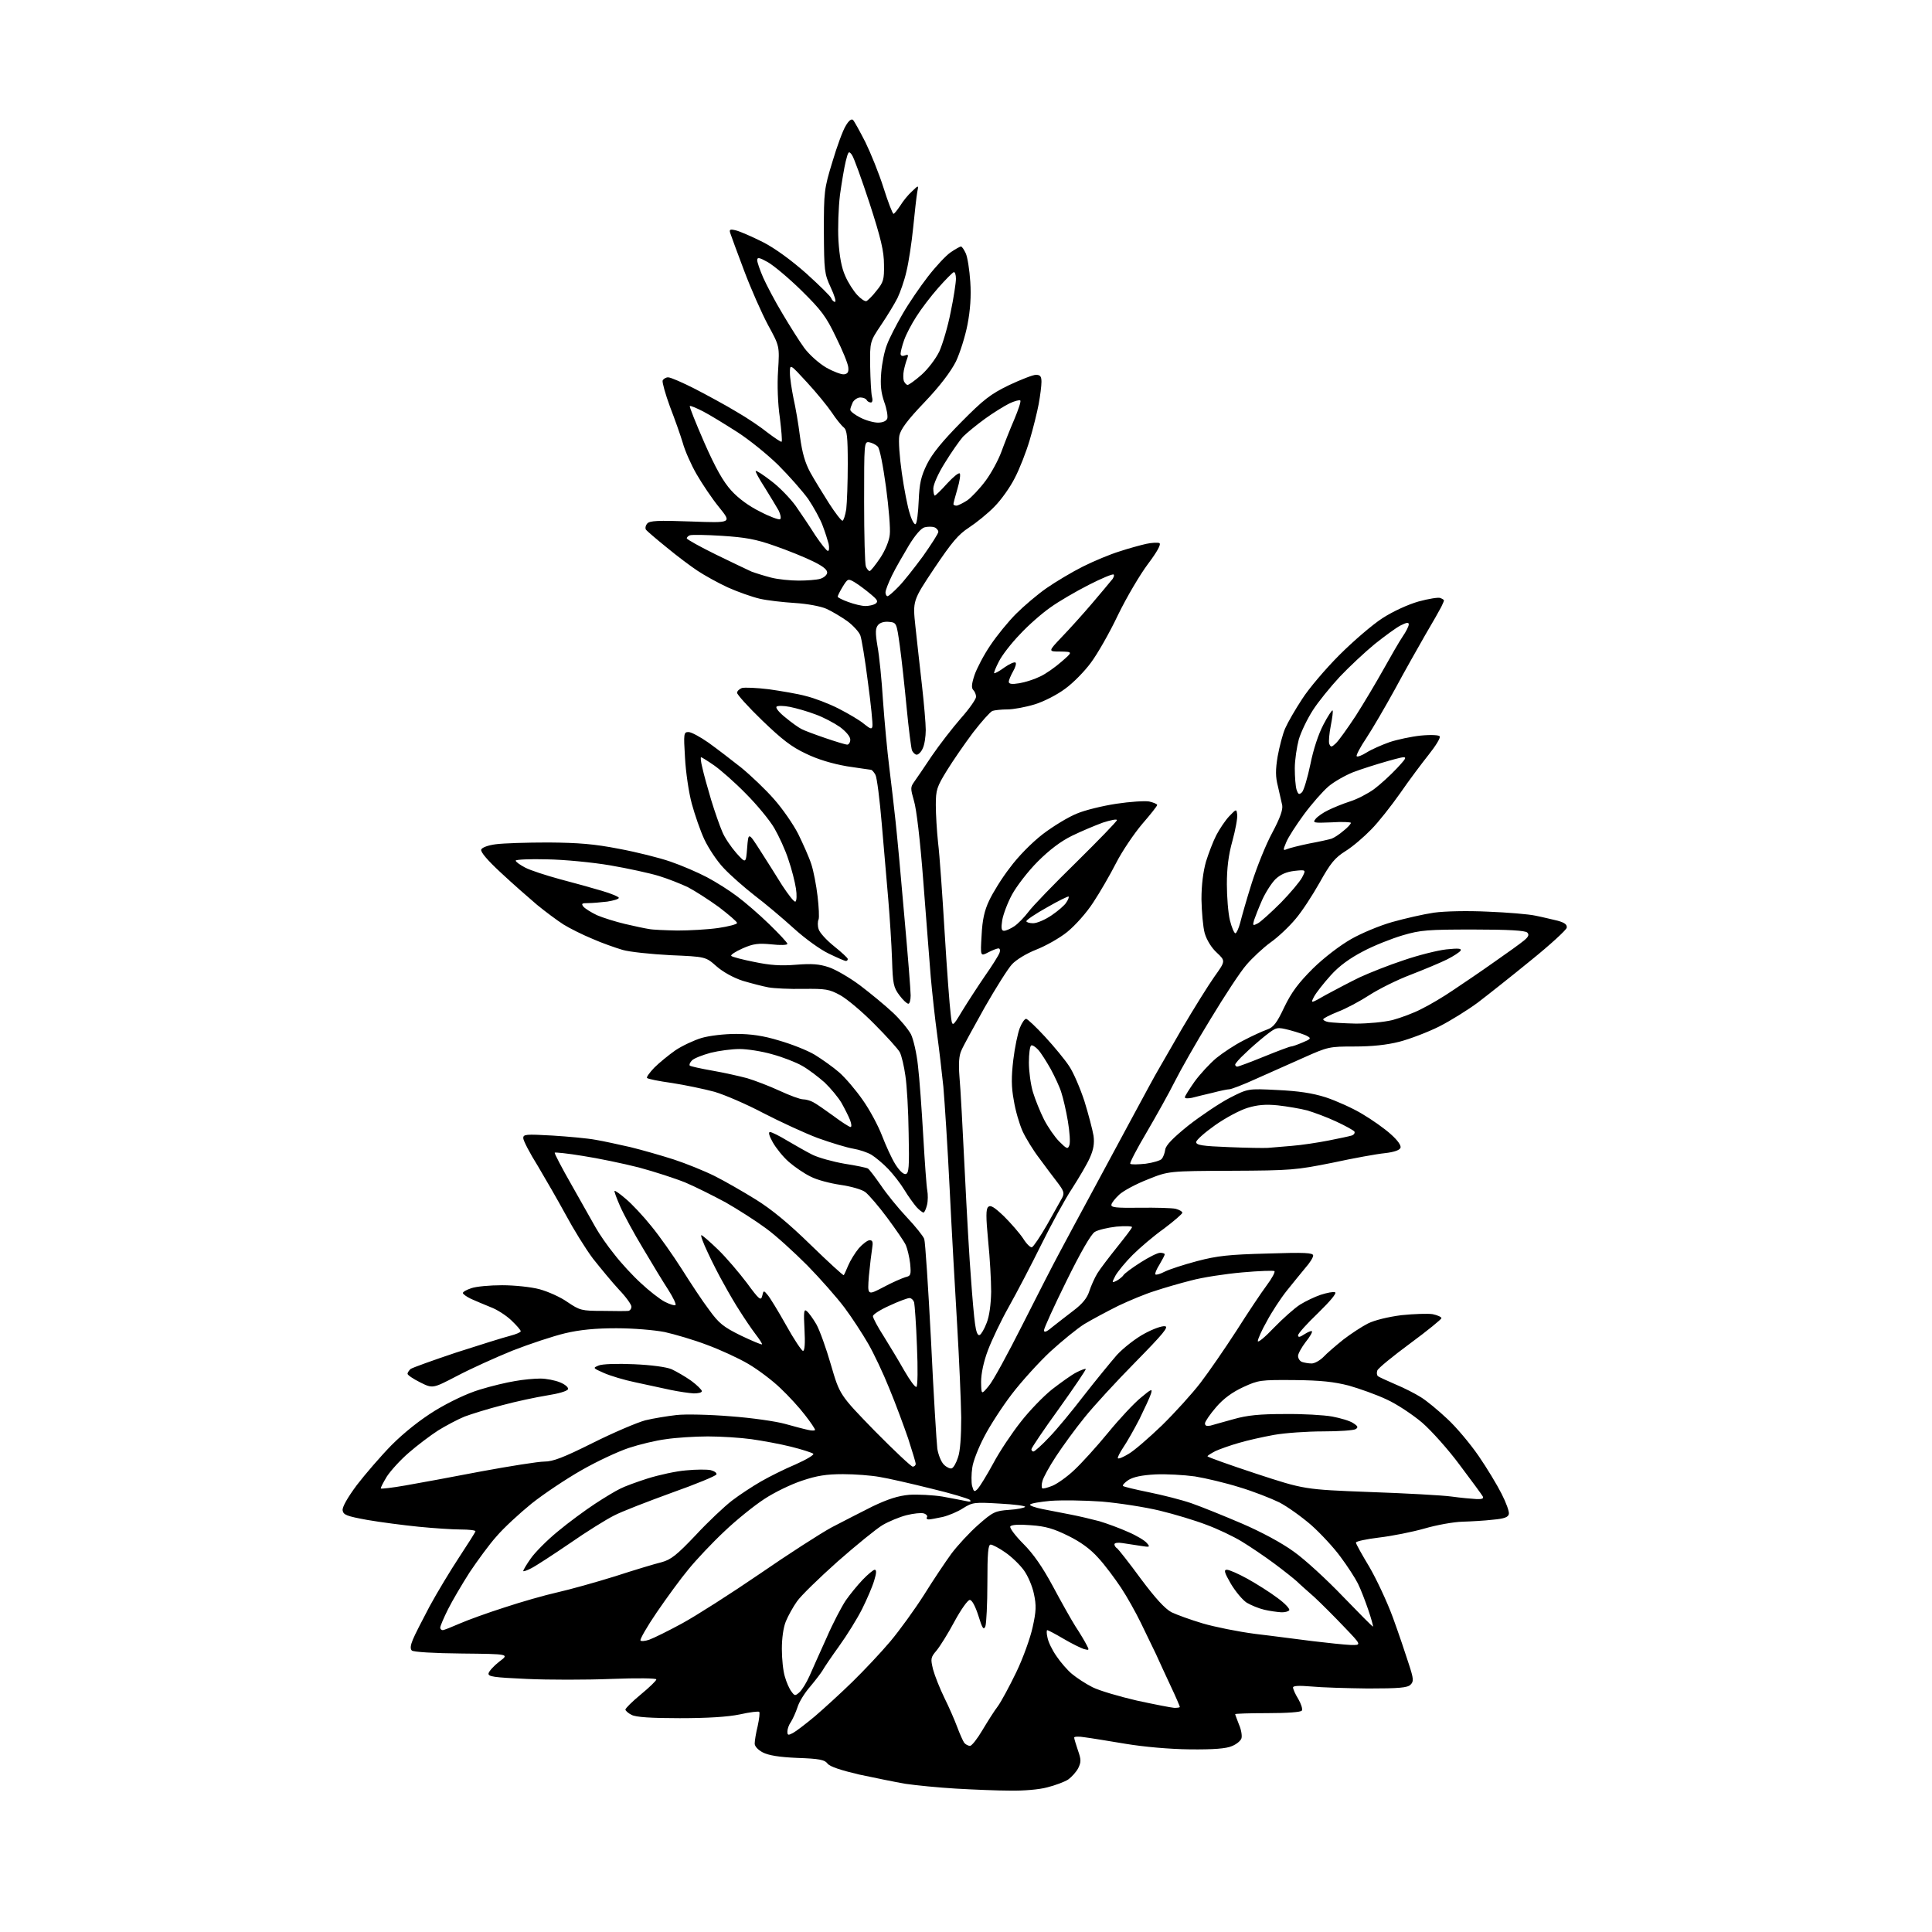 <?xml version="1.0" encoding="UTF-8" standalone="no"?>
<svg 
  version="1.1" 
  xmlns="http://www.w3.org/2000/svg" 
  xmlns:xlink="http://www.w3.org/1999/xlink" 
  xmlns:svg="http://www.w3.org/2000/svg"
  xmlns:rdf="http://www.w3.org/1999/02/22-rdf-syntax-ns#"
  xmlns:cc="http://creativecommons.org/ns#"
  xmlns:dc="http://purl.org/dc/elements/1.1/"
  viewBox="0 0 768 768"
  width="768"
  height="768"
>
<style>svg {background-color: white; }</style>"
<path stroke="none" fill="black" fill-rule="evenodd" d="M401.5,711.8C396.6,711.8 386.9,711.4 380.0,711.0C373.1,710.6 364.1,709.7 360.0,709.1C355.9,708.4 347.6,706.7 341.5,705.4C334.3,703.7 330.0,702.3 329.0,701.1C327.8,699.5 325.6,699.1 317.0,698.8C309.8,698.5 305.5,697.8 303.2,696.6C301.3,695.6 300.0,694.2 300.0,693.1C300.0,692.0 300.5,688.9 301.2,686.1C301.8,683.3 302.1,680.8 301.8,680.5C301.5,680.2 298.1,680.6 294.1,681.5C289.3,682.5 281.3,683.0 270.2,683.0C258.9,683.0 252.7,682.6 251.1,681.7C249.8,681.1 248.7,680.1 248.6,679.6C248.6,679.1 251.3,676.4 254.7,673.6C258.1,670.8 260.9,668.1 260.9,667.6C261.0,667.1 253.4,667.0 243.0,667.4C233.0,667.8 217.9,667.8 209.4,667.4C196.2,666.8 194.0,666.5 194.2,665.2C194.4,664.3 196.3,662.2 198.5,660.5C202.5,657.5 202.5,657.5 183.6,657.3C172.5,657.2 164.3,656.7 163.7,656.1C163.0,655.4 163.2,654.0 164.1,651.8C164.8,650.0 167.9,644.0 170.8,638.5C173.8,633.0 179.1,624.2 182.6,618.9C186.1,613.6 189.0,609.0 189.0,608.7C189.0,608.3 186.4,608.0 183.2,608.0C180.0,608.0 172.4,607.5 166.4,606.9C160.4,606.3 151.2,605.1 146.0,604.2C137.8,602.7 136.5,602.2 136.2,600.4C136.0,599.1 138.1,595.4 141.8,590.4C145.1,586.1 151.3,578.9 155.6,574.5C160.7,569.4 167.0,564.4 173.0,560.7C178.8,557.2 185.7,553.9 190.7,552.4C195.2,551.0 201.5,549.5 204.7,549.0C207.9,548.4 212.4,548.0 214.8,548.0C217.1,548.0 220.7,548.7 222.6,549.5C224.6,550.3 226.0,551.5 225.8,552.2C225.5,553.0 222.0,554.0 217.5,554.7C213.2,555.4 205.1,557.1 199.6,558.6C194.1,560.0 187.4,562.1 184.7,563.1C182.0,564.2 177.3,566.7 174.2,568.6C171.1,570.6 165.8,574.6 162.6,577.4C159.3,580.2 155.4,584.5 153.8,586.9C152.3,589.4 151.2,591.5 151.4,591.7C151.6,591.9 156.0,591.4 161.1,590.5C166.3,589.6 179.9,587.1 191.3,584.9C202.7,582.8 214.0,581.0 216.4,581.0C219.8,581.0 224.0,579.4 235.6,573.6C243.8,569.5 253.2,565.5 256.5,564.6C259.8,563.8 265.4,562.9 268.9,562.5C272.3,562.1 282.0,562.3 290.4,563.0C298.7,563.6 308.4,565.0 312.0,566.0C315.6,567.0 319.7,568.1 321.2,568.4C322.8,568.8 324.0,568.7 324.0,568.4C324.0,568.0 322.2,565.3 320.0,562.5C317.8,559.6 313.4,554.8 310.2,551.8C307.1,548.8 301.4,544.5 297.5,542.2C293.6,539.9 286.2,536.5 281.0,534.6C275.8,532.6 268.2,530.4 264.2,529.5C260.0,528.7 251.8,528.0 245.0,528.0C236.7,528.0 230.5,528.6 224.6,530.0C220.0,531.1 210.6,534.2 203.7,536.9C196.8,539.7 186.9,544.2 181.6,547.0C172.0,552.0 172.0,552.0 167.0,549.5C164.2,548.1 162.0,546.6 162.0,546.1C162.0,545.6 162.6,544.8 163.2,544.2C163.9,543.7 172.2,540.7 181.5,537.6C190.8,534.6 200.4,531.6 202.8,531.0C205.1,530.4 207.0,529.6 207.0,529.2C207.0,528.7 205.3,526.8 203.2,524.8C201.2,522.9 197.5,520.5 195.0,519.6C192.5,518.6 189.0,517.1 187.2,516.3C185.5,515.5 184.0,514.4 184.0,514.0C184.0,513.5 185.5,512.7 187.3,512.1C189.2,511.4 194.7,510.9 199.6,510.9C204.5,510.9 211.2,511.6 214.5,512.5C217.8,513.4 222.8,515.6 225.6,517.6C230.5,520.9 231.2,521.1 239.6,521.1C244.5,521.2 249.1,521.2 249.8,521.1C250.4,521.0 251.0,520.3 251.0,519.4C251.0,518.6 248.8,515.5 246.1,512.7C243.4,509.8 238.8,504.2 235.7,500.3C232.7,496.3 227.9,488.5 224.9,482.9C221.9,477.4 216.9,468.7 213.8,463.5C210.6,458.4 208.0,453.4 208.0,452.4C208.0,450.9 209.0,450.8 219.6,451.4C225.9,451.8 233.7,452.5 236.8,453.1C239.9,453.6 246.1,455.0 250.6,456.0C255.1,457.1 262.8,459.3 267.8,460.9C272.7,462.5 280.1,465.5 284.1,467.5C288.1,469.5 295.4,473.7 300.4,476.8C306.7,480.7 313.5,486.3 322.3,494.9C329.3,501.7 335.2,507.1 335.4,506.9C335.6,506.7 336.4,504.9 337.2,503.0C338.0,501.1 339.9,498.0 341.4,496.2C342.9,494.5 344.9,493.0 345.7,493.0C346.9,493.0 347.1,493.8 346.7,496.2C346.4,498.0 345.8,503.0 345.4,507.2C344.8,515.0 344.8,515.0 351.1,511.7C354.6,509.8 358.6,508.1 359.9,507.7C362.1,507.2 362.2,506.7 361.8,502.3C361.5,499.7 360.7,496.4 360.1,495.0C359.5,493.6 356.1,488.7 352.7,484.1C349.3,479.5 345.3,474.9 344.0,473.9C342.6,472.8 338.2,471.6 334.1,471.0C330.0,470.4 324.6,469.0 322.2,467.7C319.7,466.5 315.9,463.9 313.6,461.9C311.3,459.9 308.5,456.4 307.2,454.1C305.8,451.6 305.3,450.0 306.1,450.0C306.7,450.0 309.8,451.5 312.9,453.4C316.0,455.2 320.5,457.8 322.9,459.0C325.3,460.2 331.1,461.8 335.7,462.6C340.3,463.3 344.5,464.2 345.0,464.5C345.6,464.9 347.8,467.8 350.1,471.1C352.3,474.4 357.0,480.2 360.4,483.8C363.9,487.5 367.0,491.4 367.4,492.5C367.8,493.6 369.0,511.8 370.1,533.0C371.1,554.2 372.3,573.5 372.6,575.9C373.0,578.3 374.1,581.1 375.2,582.2C376.3,583.3 377.7,583.9 378.3,583.7C379.0,583.5 380.1,581.6 380.8,579.4C381.7,577.0 382.1,571.0 382.1,563.5C382.0,556.9 381.3,540.5 380.5,527.0C379.7,513.5 378.3,489.0 377.5,472.5C376.7,456.0 375.5,437.8 375.0,432.0C374.4,426.2 373.3,416.8 372.5,411.0C371.7,405.2 370.6,395.1 370.0,388.5C369.5,381.9 368.1,364.6 367.0,350.0C365.8,334.2 364.3,321.4 363.3,318.3C361.9,313.4 361.9,312.9 363.4,310.8C364.3,309.5 367.5,304.9 370.4,300.5C373.4,296.1 378.6,289.4 381.9,285.6C385.3,281.8 388.0,277.9 388.0,277.0C388.0,276.1 387.5,274.9 386.9,274.3C386.1,273.5 386.2,271.9 387.4,268.3C388.3,265.7 391.1,260.3 393.7,256.5C396.3,252.6 400.9,247.0 403.9,244.0C407.0,240.9 412.4,236.3 416.0,233.8C419.6,231.3 426.1,227.4 430.5,225.2C434.9,223.0 441.4,220.3 445.0,219.2C448.6,218.0 453.4,216.7 455.6,216.2C457.9,215.7 460.3,215.6 460.9,215.9C461.6,216.4 460.0,219.3 456.4,224.1C453.3,228.2 447.9,237.3 444.4,244.5C441.0,251.7 436.1,260.2 433.6,263.5C431.1,266.9 426.6,271.5 423.4,273.8C420.2,276.2 414.9,278.9 411.3,280.0C407.7,281.1 402.8,282.0 400.5,282.0C398.1,282.0 395.4,282.3 394.5,282.6C393.6,283.0 390.2,286.8 386.8,291.2C383.5,295.6 378.8,302.4 376.4,306.3C372.4,312.8 372.0,314.0 372.0,320.0C372.0,323.6 372.4,330.3 372.9,335.0C373.5,339.7 374.6,355.6 375.5,370.5C376.4,385.4 377.5,400.0 377.9,403.0C378.5,408.5 378.5,408.5 382.4,402.0C384.6,398.4 388.7,392.1 391.5,388.0C394.4,383.9 397.0,379.7 397.3,378.8C397.7,377.8 397.5,377.0 396.9,377.0C396.4,377.0 394.5,377.7 392.8,378.6C389.7,380.2 389.7,380.2 390.2,371.8C390.5,365.7 391.3,362.0 393.2,358.0C394.6,355.0 398.2,349.1 401.4,345.0C404.7,340.5 410.0,335.1 414.5,331.6C418.7,328.4 424.8,324.7 428.1,323.4C431.4,322.0 438.5,320.3 443.8,319.5C449.1,318.7 455.0,318.3 456.8,318.6C458.5,319.0 460.0,319.6 460.0,320.0C460.0,320.4 457.3,323.8 454.0,327.6C450.8,331.4 446.1,338.3 443.7,343.0C441.3,347.7 437.2,354.8 434.6,358.7C431.9,362.9 427.4,367.9 424.2,370.5C421.1,373.0 415.5,376.1 411.9,377.5C408.1,379.0 404.1,381.4 402.3,383.3C400.7,385.0 395.8,392.8 391.4,400.5C387.1,408.2 382.9,415.8 382.2,417.5C381.2,419.6 381.0,422.7 381.4,428.0C381.8,432.1 382.7,449.0 383.5,465.5C384.3,482.0 385.4,501.4 386.0,508.5C386.5,515.6 387.2,523.7 387.6,526.3C388.0,529.3 388.6,531.0 389.4,530.7C390.0,530.5 391.3,528.3 392.2,525.9C393.3,523.2 393.9,518.5 394.0,513.5C394.0,509.1 393.5,500.0 392.8,493.2C391.9,483.7 391.9,480.7 392.8,479.8C393.7,478.9 395.1,479.7 399.1,483.5C401.9,486.3 405.3,490.2 406.7,492.3C408.0,494.4 409.6,496.0 410.2,495.8C410.8,495.6 413.5,491.6 416.2,486.9C418.8,482.3 421.5,477.5 422.2,476.2C423.2,474.3 422.9,473.4 420.4,470.1C418.8,468.0 415.5,463.7 413.2,460.5C410.8,457.4 407.8,452.5 406.5,449.7C405.2,446.8 403.6,441.3 403.0,437.4C402.0,432.1 402.0,428.1 402.8,421.3C403.4,416.3 404.6,410.6 405.4,408.6C406.2,406.6 407.3,405.0 407.9,405.0C408.4,405.0 411.8,408.2 415.4,412.1C419.0,416.0 423.3,421.2 425.0,423.8C426.7,426.3 429.4,432.6 431.1,437.8C432.7,443.0 434.3,449.1 434.7,451.5C435.1,454.5 434.7,457.0 433.2,460.3C432.1,462.8 428.9,468.2 426.2,472.4C423.4,476.6 417.9,486.7 413.9,494.8C409.9,502.9 404.1,514.0 401.0,519.5C397.9,525.0 394.2,532.8 392.7,536.8C391.0,541.3 390.0,546.1 390.0,549.3C390.1,554.5 390.1,554.5 393.0,551.0C394.7,549.1 400.7,538.0 406.5,526.5C412.3,515.0 419.0,501.9 421.4,497.5C423.7,493.1 429.2,483.0 433.5,475.0C437.8,467.0 445.3,453.1 450.2,444.0C455.1,434.9 459.6,426.6 460.3,425.5C460.9,424.4 465.2,417.0 469.8,409.0C474.5,401.0 480.3,391.7 482.7,388.3C487.2,382.0 487.2,382.0 483.7,378.7C481.6,376.8 479.7,373.7 478.9,371.0C478.2,368.5 477.7,362.4 477.6,357.5C477.6,351.7 478.3,346.4 479.4,342.5C480.4,339.3 482.2,334.5 483.5,332.0C484.8,329.5 487.1,326.1 488.6,324.5C491.5,321.5 491.5,321.5 491.8,323.8C492.0,325.1 491.1,329.9 489.9,334.3C488.3,340.0 487.7,345.2 487.7,351.5C487.7,356.4 488.2,362.9 488.9,365.8C489.6,368.6 490.6,371.0 491.1,371.0C491.5,371.0 492.4,369.1 493.0,366.8C493.6,364.4 495.6,357.3 497.6,351.0C499.6,344.7 503.2,335.7 505.7,331.1C508.9,325.1 510.0,321.9 509.7,320.1C509.4,318.7 508.6,315.3 508.0,312.6C507.0,308.8 507.0,306.0 507.9,300.6C508.6,296.8 509.9,291.7 510.9,289.5C511.9,287.2 514.9,282.0 517.6,277.9C520.2,273.8 526.9,265.9 532.4,260.4C538.0,254.8 545.7,248.2 549.6,245.7C553.8,243.0 559.7,240.3 563.9,239.1C567.9,238.0 571.8,237.4 572.5,237.7C573.3,238.0 574.0,238.4 574.0,238.7C574.0,238.9 573.5,240.1 572.9,241.3C572.3,242.5 569.4,247.6 566.5,252.5C563.7,257.4 558.2,267.1 554.5,274.0C550.7,280.9 545.7,289.5 543.2,293.3C540.7,297.0 539.0,300.3 539.3,300.6C539.6,301.0 541.4,300.3 543.3,299.1C545.2,297.9 549.3,296.1 552.4,295.0C555.4,294.0 561.0,292.8 564.8,292.4C569.0,292.0 572.0,292.2 572.3,292.7C572.7,293.3 570.7,296.5 568.0,299.9C565.3,303.3 560.1,310.2 556.6,315.3C553.0,320.4 547.9,326.9 545.1,329.7C542.3,332.6 537.8,336.5 534.9,338.3C530.6,341.0 528.9,343.1 524.6,350.8C521.8,355.8 517.5,362.4 515.0,365.3C512.5,368.3 508.1,372.5 505.1,374.6C502.2,376.7 497.8,380.8 495.5,383.5C493.1,386.2 486.7,396.0 481.2,405.1C475.6,414.2 469.2,425.5 466.9,430.1C464.6,434.7 459.5,443.8 455.7,450.3C451.9,456.7 449.0,462.3 449.3,462.6C449.6,463.0 452.4,462.9 455.4,462.6C458.4,462.2 461.3,461.3 461.8,460.7C462.4,460.0 463.0,458.4 463.2,457.0C463.4,455.3 466.2,452.4 472.4,447.4C477.4,443.5 484.7,438.6 488.7,436.5C496.1,432.7 496.1,432.7 507.8,433.3C516.2,433.7 521.6,434.5 527.0,436.2C531.2,437.6 537.7,440.5 541.5,442.8C545.4,445.1 550.5,448.7 552.9,450.9C555.6,453.3 557.1,455.4 556.7,456.3C556.4,457.2 554.1,458.0 550.5,458.4C547.4,458.7 538.0,460.4 529.7,462.2C515.2,465.1 513.3,465.3 489.5,465.4C464.5,465.5 464.5,465.5 456.1,468.9C451.5,470.7 446.5,473.4 444.9,474.9C443.4,476.3 441.9,478.1 441.8,478.9C441.6,480.0 443.6,480.2 453.0,480.1C459.4,480.0 465.8,480.2 467.3,480.5C468.8,480.9 470.0,481.6 470.0,482.1C470.0,482.5 466.7,485.4 462.7,488.4C458.6,491.3 453.0,496.1 450.2,498.9C447.3,501.8 444.3,505.5 443.4,507.1C441.9,510.0 441.9,510.1 443.9,509.1C445.0,508.5 446.2,507.5 446.6,506.9C446.9,506.3 450.0,504.0 453.3,501.9C456.6,499.8 460.1,498.0 461.2,498.0C462.2,498.0 463.0,498.3 463.0,498.6C463.0,499.0 462.0,500.8 460.9,502.7C459.7,504.6 459.0,506.3 459.3,506.6C459.6,506.9 461.3,506.4 463.0,505.5C464.8,504.6 470.6,502.7 475.9,501.3C483.9,499.2 488.5,498.7 503.8,498.3C518.8,497.8 522.0,498.0 522.0,499.1C522.0,499.9 520.6,502.1 518.9,504.0C517.3,505.9 514.0,510.0 511.5,513.1C509.1,516.1 505.5,521.6 503.6,525.2C501.6,528.7 500.0,532.3 500.0,533.1C500.0,533.9 502.9,531.5 506.4,527.8C510.0,524.1 514.6,520.0 516.8,518.6C518.9,517.3 522.6,515.5 525.0,514.7C527.5,513.9 530.0,513.4 530.7,513.7C531.5,514.0 528.8,517.2 524.0,521.9C519.6,526.1 516.0,530.1 516.0,530.8C516.0,531.7 516.7,531.6 518.5,530.4C519.9,529.5 521.3,528.9 521.5,529.2C521.8,529.5 520.7,531.4 519.0,533.5C517.4,535.6 516.0,538.1 516.0,539.0C516.0,540.0 516.7,541.1 517.6,541.4C518.5,541.7 520.2,542.0 521.4,542.0C522.6,542.0 524.7,540.8 526.1,539.4C527.4,538.0 531.0,534.9 534.0,532.5C537.0,530.2 541.4,527.3 543.8,526.1C546.4,524.8 551.7,523.5 557.1,522.8C562.0,522.3 567.6,522.1 569.5,522.4C571.4,522.8 573.0,523.5 573.0,524.0C573.0,524.4 567.4,529.0 560.6,534.0C553.7,539.1 547.8,543.9 547.5,544.8C547.2,545.6 547.3,546.6 547.7,547.0C548.1,547.4 551.3,548.8 554.7,550.3C558.1,551.7 562.6,554.0 564.8,555.4C567.1,556.8 571.8,560.7 575.3,564.0C578.9,567.3 584.5,574.0 587.8,578.8C591.1,583.6 595.2,590.4 596.9,593.8C598.7,597.3 600.0,600.9 599.8,601.8C599.6,603.1 598.0,603.7 593.5,604.1C590.2,604.5 584.7,604.8 581.3,604.9C577.8,605.0 571.1,606.2 566.3,607.6C561.4,609.0 553.3,610.6 548.2,611.2C543.2,611.8 539.0,612.7 539.0,613.2C539.0,613.7 541.4,618.0 544.3,622.8C547.1,627.6 551.4,636.7 553.7,643.0C556.0,649.3 558.8,657.6 560.0,661.4C562.0,667.5 562.0,668.4 560.7,669.7C559.5,670.9 556.2,671.2 543.8,671.2C535.4,671.1 525.2,670.8 521.2,670.4C516.4,670.0 514.0,670.1 514.0,670.8C514.0,671.4 514.9,673.5 516.1,675.4C517.2,677.3 517.9,679.4 517.5,680.0C517.1,680.6 511.8,681.0 503.9,681.0C496.8,681.0 491.0,681.2 491.0,681.4C491.0,681.6 491.7,683.4 492.5,685.5C493.4,687.5 493.8,690.0 493.5,691.0C493.2,692.0 491.5,693.4 489.7,694.1C487.5,695.1 482.4,695.5 473.0,695.4C464.7,695.3 454.8,694.4 447.5,693.2C440.9,692.1 433.6,690.9 431.2,690.6C428.9,690.2 427.0,690.3 427.0,690.7C427.0,691.2 427.7,693.4 428.5,695.8C429.8,699.5 429.8,700.4 428.6,702.9C427.8,704.4 426.0,706.4 424.6,707.4C423.2,708.3 419.5,709.7 416.3,710.5C413.0,711.4 406.8,711.9 401.5,711.8zM385.6,694.0C386.3,694.0 388.5,691.2 390.5,687.8C392.6,684.3 395.3,680.0 396.7,678.2C398.0,676.4 401.3,670.3 404.0,664.7C406.7,659.1 409.6,651.0 410.5,646.8C411.9,640.5 412.0,638.2 411.0,633.6C410.4,630.6 408.6,626.4 407.0,624.2C405.4,622.0 402.1,618.8 399.6,617.1C397.2,615.4 394.5,614.0 393.8,614.0C392.8,614.0 392.5,617.3 392.5,629.2C392.5,637.6 392.1,645.4 391.7,646.5C391.0,648.1 390.5,647.4 388.9,642.2C387.7,638.5 386.4,636.0 385.5,636.0C384.7,636.0 382.0,639.8 379.4,644.6C376.9,649.3 373.7,654.4 372.3,656.1C369.9,658.9 369.9,659.4 370.9,663.6C371.6,666.2 373.6,671.2 375.4,674.9C377.2,678.5 379.5,683.8 380.5,686.5C381.5,689.2 382.8,692.1 383.3,692.8C383.8,693.4 384.8,694.0 385.6,694.0zM315.2,688.9C316.5,688.2 320.4,685.2 324.0,682.2C327.6,679.1 334.3,673.0 338.8,668.6C343.4,664.1 350.2,656.9 353.9,652.5C357.6,648.1 363.6,639.8 367.3,634.0C370.9,628.2 375.8,620.9 378.2,617.6C380.6,614.4 385.3,609.3 388.8,606.2C394.7,601.0 395.6,600.6 401.1,600.2C404.4,600.0 407.2,599.4 407.5,599.0C407.7,598.6 403.2,598.0 397.4,597.7C387.4,597.1 386.6,597.2 382.9,599.5C380.8,600.9 377.2,602.4 374.8,603.0C372.4,603.5 369.9,604.0 369.2,604.0C368.5,604.0 368.1,603.6 368.5,603.1C368.8,602.6 368.2,601.9 367.2,601.6C366.2,601.3 363.2,601.6 360.4,602.3C357.6,603.0 353.3,604.8 350.9,606.2C348.5,607.6 340.4,614.2 333.0,620.7C325.6,627.3 318.3,634.4 316.8,636.6C315.3,638.7 313.3,642.3 312.4,644.5C311.4,646.9 310.8,651.2 310.8,655.5C310.8,659.4 311.3,664.3 312.0,666.5C312.6,668.7 313.8,671.4 314.6,672.4C315.9,674.2 316.1,674.2 317.8,672.7C318.8,671.8 320.6,668.9 321.8,666.2C322.9,663.6 326.0,656.8 328.6,651.0C331.1,645.2 334.6,638.6 336.2,636.2C337.8,633.9 340.8,630.2 342.9,628.0C345.0,625.8 347.2,624.0 347.7,624.0C348.5,624.0 348.4,625.4 347.5,628.3C346.8,630.7 344.6,635.8 342.7,639.6C340.8,643.4 336.7,650.0 333.6,654.3C330.5,658.6 327.6,662.9 327.0,664.0C326.4,665.0 324.2,667.9 322.1,670.4C319.9,672.9 317.6,676.6 317.0,678.7C316.3,680.8 315.1,683.4 314.4,684.5C313.6,685.6 313.0,687.3 313.0,688.3C313.0,689.8 313.3,689.9 315.2,688.9zM466.8,678.9C468.0,678.9 469.0,678.8 469.0,678.5C469.0,678.3 467.4,674.5 465.4,670.3C463.4,666.0 460.7,660.2 459.5,657.5C458.2,654.8 455.5,649.2 453.5,645.1C451.5,641.0 448.0,634.7 445.6,631.1C443.2,627.5 439.2,622.1 436.6,619.3C433.4,615.7 429.5,612.9 424.6,610.5C418.9,607.7 415.7,606.7 409.8,606.3C405.0,605.9 402.0,606.1 401.6,606.8C401.3,607.4 403.6,610.5 406.8,613.7C410.8,617.7 414.4,622.9 418.5,630.5C421.7,636.5 425.8,643.8 427.5,646.5C429.3,649.2 431.3,652.6 431.9,653.8C433.1,656.0 433.0,656.1 430.8,655.5C429.6,655.1 425.9,653.3 422.7,651.4C419.5,649.5 416.6,648.0 416.3,648.0C416.0,648.0 416.0,649.4 416.4,651.0C416.7,652.7 418.3,656.0 420.0,658.4C421.6,660.8 424.4,664.0 426.1,665.4C427.9,666.9 431.5,669.3 434.3,670.7C437.1,672.1 445.0,674.4 451.9,676.0C458.8,677.5 465.5,678.8 466.8,678.9zM536.9,653.9C541.3,654.0 541.3,654.0 534.3,646.7C530.5,642.7 525.2,637.4 522.5,634.9C519.8,632.5 516.6,629.7 515.5,628.6C514.4,627.6 510.4,624.4 506.5,621.5C502.6,618.6 496.8,614.7 493.5,612.7C490.2,610.7 483.9,607.7 479.5,606.1C475.1,604.4 466.8,601.9 461.0,600.5C455.2,599.1 444.9,597.5 438.0,596.9C431.1,596.4 422.0,596.3 417.7,596.6C413.5,597.0 409.7,597.6 409.5,598.1C409.2,598.5 411.5,599.3 414.5,599.9C417.5,600.5 422.6,601.5 425.8,602.1C428.9,602.7 434.0,603.9 437.0,604.7C440.0,605.6 445.2,607.5 448.5,609.0C451.8,610.4 455.1,612.4 455.9,613.4C457.3,615.0 457.1,615.1 453.4,614.5C451.3,614.2 448.0,613.7 446.2,613.4C444.4,613.1 443.0,613.3 443.0,613.9C443.0,614.4 443.5,615.2 444.1,615.5C444.6,615.9 448.9,621.3 453.5,627.6C459.4,635.5 463.1,639.5 465.7,640.9C467.8,641.9 473.3,643.9 478.0,645.3C482.7,646.7 492.1,648.6 499.0,649.5C505.9,650.3 516.2,651.7 522.0,652.4C527.8,653.1 534.5,653.8 536.9,653.9zM258.1,651.8C259.8,651.2 265.7,648.3 271.2,645.3C276.7,642.3 290.5,633.5 301.9,625.7C313.2,617.9 326.1,609.6 330.5,607.2C334.9,604.9 342.3,601.1 346.9,598.8C353.0,595.9 357.0,594.6 361.5,594.2C364.9,594.0 370.8,594.3 374.6,594.9C378.4,595.6 382.6,596.4 384.0,596.7C385.7,597.1 386.2,596.9 385.5,596.2C384.9,595.7 378.0,593.6 370.0,591.7C362.0,589.7 352.8,587.6 349.6,587.1C346.3,586.5 339.8,586.0 335.1,586.0C328.5,586.0 324.7,586.6 318.8,588.6C314.5,590.0 307.7,593.3 303.8,595.9C299.8,598.5 292.6,604.3 287.9,608.8C283.1,613.3 276.7,620.1 273.7,623.8C270.6,627.5 265.0,635.2 261.1,640.9C257.2,646.6 254.3,651.7 254.6,652.1C254.8,652.5 256.4,652.4 258.1,651.8zM176.0,648.0C176.5,648.0 179.5,646.8 182.7,645.4C185.9,644.0 193.9,641.1 200.5,639.0C207.1,636.8 216.6,634.1 221.5,633.0C226.4,631.9 236.8,629.0 244.5,626.6C252.2,624.1 260.5,621.6 263.0,621.0C266.7,620.0 269.0,618.2 276.5,610.3C281.4,605.0 288.0,598.8 291.0,596.5C294.0,594.2 299.2,590.8 302.5,588.9C305.8,587.0 312.0,583.9 316.3,582.1C320.6,580.2 323.7,578.3 323.3,577.9C322.9,577.5 318.9,576.2 314.5,575.1C310.1,574.0 303.0,572.7 298.7,572.1C294.4,571.5 286.6,571.0 281.4,571.0C276.2,571.0 268.6,571.5 264.7,572.1C260.7,572.6 254.1,574.2 249.9,575.6C245.7,577.0 237.3,580.9 231.2,584.4C225.2,587.8 216.2,593.8 211.3,597.7C206.5,601.6 200.2,607.4 197.4,610.7C194.5,613.9 189.8,620.4 186.7,625.0C183.7,629.7 179.8,636.3 178.1,639.7C176.4,643.1 175.0,646.4 175.0,647.0C175.0,647.5 175.4,648.0 176.0,648.0zM545.8,646.6C545.9,646.4 545.1,643.4 543.9,639.9C542.7,636.4 540.9,631.7 539.8,629.5C538.7,627.3 535.6,622.5 532.9,618.9C530.3,615.3 525.0,609.6 521.3,606.3C517.5,603.0 511.8,598.9 508.5,597.2C505.2,595.6 498.1,592.8 492.7,591.2C487.3,589.5 479.3,587.6 475.0,586.9C470.6,586.3 463.6,585.9 459.3,586.1C453.8,586.4 450.6,587.1 448.6,588.3C447.1,589.3 446.1,590.4 446.4,590.7C446.7,591.0 451.3,592.1 456.7,593.2C462.1,594.3 469.7,596.2 473.7,597.6C477.7,599.0 486.6,602.6 493.6,605.6C501.3,608.9 509.5,613.3 514.3,616.8C518.7,619.9 527.5,628.0 533.9,634.7C540.3,641.3 545.6,646.7 545.8,646.6zM509.2,640.9C507.7,640.8 504.7,640.4 502.6,639.9C500.4,639.4 497.3,638.1 495.6,637.1C493.9,636.0 491.1,632.6 489.3,629.6C486.7,625.1 486.4,624.0 487.7,624.0C488.6,624.0 492.3,625.6 495.9,627.6C499.5,629.6 504.9,633.0 507.8,635.2C510.7,637.3 512.8,639.5 512.5,640.1C512.1,640.6 510.7,641.0 509.2,640.9zM211.2,623.4C209.5,624.3 208.0,624.8 208.0,624.5C208.0,624.1 209.3,621.9 211.0,619.5C212.6,617.2 217.4,612.3 221.7,608.8C226.0,605.2 232.7,600.3 236.5,597.8C240.3,595.3 244.8,592.6 246.5,591.8C248.2,590.9 253.1,589.1 257.5,587.7C262.0,586.3 268.8,584.8 272.7,584.5C276.7,584.1 281.1,584.1 282.5,584.4C284.0,584.8 285.0,585.5 284.8,586.1C284.6,586.7 276.6,590.0 267.0,593.4C257.4,596.9 247.0,600.9 244.0,602.5C241.0,604.0 233.1,608.9 226.5,613.5C219.9,618.0 213.0,622.5 211.2,623.4zM586.8,595.9C589.2,596.0 589.9,595.7 589.4,594.8C589.0,594.1 584.9,588.5 580.3,582.4C575.8,576.3 569.0,568.7 565.3,565.5C561.5,562.3 555.2,558.1 551.2,556.3C547.2,554.4 540.4,552.0 536.2,550.8C530.3,549.3 525.2,548.7 514.5,548.6C501.0,548.5 500.3,548.6 494.2,551.4C489.9,553.4 486.4,555.9 483.4,559.4C481.0,562.2 479.0,565.1 479.0,565.8C479.0,566.8 479.7,567.0 481.2,566.7C482.5,566.3 486.6,565.2 490.5,564.1C495.8,562.6 500.7,562.1 510.6,562.1C517.8,562.0 526.3,562.5 529.6,563.1C532.8,563.7 536.6,564.8 537.9,565.7C539.8,566.9 540.0,567.4 538.9,568.1C538.1,568.6 532.3,569.0 526.0,569.0C519.7,569.0 510.9,569.6 506.4,570.4C502.0,571.2 495.7,572.6 492.4,573.6C489.2,574.5 485.0,576.0 483.2,576.8C481.5,577.7 480.0,578.6 480.0,578.9C480.0,579.2 488.7,582.3 499.3,585.8C518.5,592.1 518.5,592.1 544.5,593.1C558.8,593.6 573.4,594.4 577.0,594.9C580.6,595.4 585.0,595.8 586.8,595.9zM388.7,591.8C389.5,590.9 392.3,586.4 394.9,581.6C397.4,576.9 402.3,569.6 405.7,565.3C409.1,560.9 414.7,555.1 418.2,552.3C421.7,549.6 426.0,546.5 427.8,545.6C429.7,544.6 431.4,544.0 431.6,544.2C431.8,544.4 427.0,551.5 421.0,559.9C414.9,568.3 410.0,575.6 410.0,576.1C410.0,576.6 410.4,577.0 410.8,577.0C411.3,577.0 414.2,574.4 417.2,571.2C420.2,568.1 426.3,560.7 430.9,554.7C435.5,548.8 441.4,541.6 444.0,538.6C446.7,535.7 451.6,531.9 455.0,530.1C458.3,528.3 461.9,527.0 463.1,527.2C464.7,527.4 462.4,530.2 451.3,541.5C443.7,549.2 434.6,559.1 431.1,563.5C427.5,567.9 422.5,574.8 419.8,578.9C417.1,583.0 414.7,587.4 414.4,588.7C414.0,590.0 414.0,591.3 414.3,591.6C414.6,591.9 416.4,591.4 418.4,590.6C420.3,589.8 424.3,587.0 427.1,584.3C429.9,581.7 436.0,575.0 440.5,569.5C445.0,564.0 450.9,557.7 453.5,555.6C457.8,552.0 458.2,551.9 457.5,554.1C457.1,555.4 455.0,559.9 453.0,564.0C450.9,568.1 448.0,573.2 446.5,575.4C445.1,577.5 444.1,579.5 444.4,579.7C444.7,580.0 446.6,579.2 448.7,577.9C450.8,576.7 456.7,571.6 461.9,566.6C467.0,561.6 473.9,554.0 477.2,549.7C480.5,545.4 486.9,536.1 491.5,529.0C496.0,521.9 501.4,513.8 503.5,511.0C505.6,508.2 507.0,505.6 506.6,505.3C506.3,505.0 500.5,505.2 493.8,505.8C487.0,506.4 477.9,507.8 473.5,509.0C469.1,510.1 462.6,512.0 459.0,513.2C455.4,514.3 448.9,517.0 444.5,519.1C440.1,521.3 434.1,524.5 431.1,526.3C428.2,528.1 422.1,533.1 417.5,537.3C413.0,541.5 406.1,549.1 402.2,554.2C398.3,559.3 393.4,566.9 391.2,571.2C389.0,575.4 386.8,580.9 386.5,583.4C386.1,585.9 386.1,589.2 386.4,590.6C387.1,593.1 387.3,593.2 388.7,591.8zM362.8,583.0C363.5,583.0 364.0,582.5 364.0,581.9C364.0,581.3 362.6,576.8 361.0,571.8C359.3,566.9 356.0,557.9 353.5,551.9C351.1,545.9 347.3,537.9 345.1,534.1C342.9,530.3 338.7,523.8 335.7,519.8C332.7,515.8 326.0,508.2 320.9,503.0C315.7,497.8 308.4,491.1 304.5,488.3C300.6,485.4 293.4,480.8 288.5,478.0C283.5,475.3 276.3,471.7 272.5,470.1C268.6,468.5 260.3,465.8 254.0,464.1C247.7,462.5 237.6,460.4 231.7,459.5C225.7,458.5 220.7,458.0 220.5,458.2C220.3,458.4 223.3,464.2 227.2,471.0C231.1,477.9 235.4,485.5 236.8,488.0C238.2,490.5 241.5,495.3 244.2,498.6C246.8,502.0 251.6,507.2 254.8,510.1C258.0,513.1 262.2,516.4 264.3,517.5C266.3,518.5 268.2,519.1 268.5,518.8C268.9,518.5 267.6,515.8 265.7,512.8C263.8,509.9 259.3,502.5 255.7,496.4C252.0,490.3 247.9,482.7 246.5,479.5C245.1,476.3 244.1,473.6 244.3,473.4C244.5,473.2 246.5,474.6 248.8,476.6C251.1,478.5 255.7,483.4 258.9,487.4C262.2,491.4 267.6,499.1 271.1,504.6C274.5,510.0 279.3,517.3 281.9,520.7C285.8,526.1 287.6,527.5 294.5,530.9C298.9,533.0 302.7,534.6 302.9,534.4C303.1,534.2 301.9,532.4 300.3,530.3C298.7,528.2 296.0,524.2 294.3,521.5C292.5,518.8 289.6,513.8 287.8,510.5C285.9,507.2 283.0,501.5 281.3,497.8C279.5,494.0 278.4,491.0 278.8,491.0C279.2,491.0 282.2,493.6 285.5,496.8C288.7,499.9 293.8,505.9 296.9,510.0C301.8,516.7 302.5,517.2 303.0,515.1C303.5,512.9 303.6,512.9 305.1,514.7C306.0,515.7 309.3,521.1 312.5,526.8C315.6,532.4 318.7,537.0 319.2,537.0C319.9,537.0 320.1,533.9 319.8,528.5C319.4,521.4 319.6,520.2 320.7,521.2C321.5,521.8 323.2,524.2 324.5,526.4C325.8,528.7 328.4,535.9 330.3,542.5C333.8,554.5 333.8,554.5 347.7,568.8C355.4,576.6 362.2,583.0 362.8,583.0zM275.8,553.9C274.0,553.8 269.8,553.2 266.5,552.5C263.2,551.8 256.9,550.4 252.6,549.5C248.2,548.6 242.6,546.9 240.1,545.8C235.6,543.8 235.6,543.8 238.0,542.8C239.4,542.2 245.4,542.0 252.0,542.3C258.9,542.6 264.9,543.4 267.0,544.3C268.9,545.2 272.4,547.2 274.8,548.9C277.1,550.6 279.0,552.5 279.0,553.0C279.0,553.6 277.5,553.9 275.8,553.9zM364.3,551.3C364.8,551.0 364.9,544.1 364.5,535.1C364.2,526.5 363.6,518.7 363.4,517.8C363.1,516.8 362.3,516.0 361.5,516.0C360.8,516.0 357.2,517.3 353.6,519.0C350.0,520.6 347.0,522.5 347.0,523.2C347.0,523.9 348.9,527.5 351.3,531.2C353.6,534.9 357.3,541.0 359.5,544.9C361.7,548.7 363.8,551.6 364.3,551.3zM418.2,527.6C420.0,526.2 423.8,523.2 426.7,521.0C430.3,518.3 432.2,515.9 433.0,513.3C433.7,511.2 435.1,508.0 436.2,506.2C437.3,504.4 440.9,499.7 444.1,495.7C447.3,491.7 450.0,488.2 450.0,487.8C450.0,487.4 447.2,487.3 443.8,487.6C440.3,488.0 436.5,488.9 435.2,489.7C433.7,490.6 429.5,497.9 423.9,509.3C419.0,519.2 415.0,528.0 415.0,528.8C415.0,529.8 416.0,529.5 418.2,527.6zM367.1,482.0C366.7,482.0 365.4,481.0 364.3,479.8C363.2,478.5 361.0,475.5 359.5,473.0C358.0,470.5 355.1,466.8 353.1,464.7C351.1,462.6 348.1,460.1 346.5,459.1C344.9,458.1 341.5,457.0 339.1,456.6C336.7,456.2 330.4,454.3 325.1,452.4C319.8,450.4 310.1,445.9 303.5,442.5C296.9,439.0 288.1,435.2 284.0,434.0C279.9,432.9 272.3,431.3 267.1,430.5C262.0,429.8 257.5,428.9 257.2,428.5C256.9,428.2 258.2,426.4 260.1,424.4C262.0,422.5 265.8,419.4 268.5,417.5C271.2,415.7 275.9,413.5 278.9,412.6C282.0,411.7 287.9,411.0 292.6,411.0C298.4,411.0 303.4,411.7 309.6,413.6C314.5,415.0 320.9,417.5 323.9,419.3C326.8,421.1 331.2,424.2 333.6,426.3C336.0,428.4 340.2,433.3 342.9,437.2C345.7,441.1 349.1,447.5 350.6,451.4C352.1,455.3 354.4,460.4 355.9,462.8C357.4,465.2 359.1,466.9 360.0,466.7C361.3,466.5 361.5,464.0 361.2,450.5C361.1,441.7 360.5,431.4 359.9,427.6C359.4,423.9 358.4,419.7 357.7,418.3C357.0,417.0 352.4,411.9 347.6,407.1C342.8,402.2 336.7,397.1 334.0,395.6C329.6,393.2 328.2,393.0 319.3,393.1C313.9,393.2 307.7,392.9 305.5,392.5C303.3,392.1 298.7,390.9 295.3,389.9C291.6,388.7 287.4,386.4 284.8,384.1C280.5,380.3 280.5,380.3 266.5,379.7C258.8,379.3 250.2,378.4 247.5,377.6C244.8,376.8 239.3,374.9 235.5,373.2C231.6,371.6 226.4,369.0 224.0,367.5C221.5,365.9 216.8,362.4 213.5,359.7C210.2,356.9 203.7,351.2 199.1,346.9C193.8,342.0 190.9,338.6 191.3,337.7C191.6,336.9 194.0,336.0 197.1,335.6C200.1,335.2 209.4,334.9 218.0,334.9C230.1,335.0 236.2,335.5 246.0,337.4C253.0,338.7 262.2,341.0 266.5,342.5C270.9,344.0 277.4,346.8 281.0,348.7C284.6,350.6 290.0,354.0 293.0,356.3C296.0,358.5 301.8,363.5 305.8,367.4C309.7,371.2 313.0,374.7 313.0,375.2C313.0,375.7 310.2,375.8 306.7,375.4C301.5,374.9 299.5,375.1 295.2,377.0C292.3,378.3 290.3,379.6 290.7,380.0C291.1,380.4 295.3,381.5 299.9,382.4C306.1,383.7 310.4,384.0 316.4,383.5C322.7,383.0 325.6,383.2 329.5,384.5C332.2,385.4 337.9,388.7 342.0,391.8C346.1,394.9 351.9,399.7 354.9,402.5C357.8,405.2 361.0,409.1 362.1,411.1C363.1,413.1 364.4,418.8 364.9,423.6C365.5,428.5 366.4,441.1 367.0,451.5C367.6,461.9 368.3,471.7 368.6,473.2C368.9,474.8 368.9,477.4 368.5,479.0C368.1,480.6 367.5,482.0 367.1,482.0zM425.1,455.2C425.5,454.1 425.2,449.9 424.5,445.7C423.8,441.5 422.6,436.4 421.9,434.3C421.3,432.2 419.3,428.0 417.7,425.0C416.0,422.0 413.8,418.5 412.7,417.3C411.6,416.1 410.3,415.3 409.9,415.6C409.4,415.9 409.0,418.9 409.0,422.4C409.0,425.8 409.7,431.1 410.6,434.1C411.5,437.1 413.5,442.0 415.0,445.0C416.6,448.1 419.3,452.0 421.1,453.8C424.1,456.8 424.5,456.9 425.1,455.2zM504.0,456.3C505.4,456.2 509.6,455.8 513.5,455.5C517.4,455.2 523.9,454.2 528.0,453.4C532.1,452.6 536.3,451.7 537.3,451.4C538.2,451.1 538.7,450.4 538.4,449.8C538.0,449.3 534.8,447.5 531.1,445.8C527.5,444.1 522.3,442.2 519.6,441.4C516.9,440.7 511.6,439.8 508.0,439.4C503.1,438.9 499.8,439.2 495.9,440.4C492.9,441.3 487.1,444.4 483.0,447.3C478.9,450.2 475.5,453.2 475.5,454.0C475.5,455.2 477.9,455.6 488.5,456.0C495.6,456.3 502.6,456.4 504.0,456.3zM338.1,448.0C338.6,448.0 338.5,446.8 337.9,445.2C337.3,443.7 335.8,440.7 334.5,438.4C333.2,436.2 330.2,432.6 327.8,430.3C325.3,428.1 321.4,425.1 318.9,423.7C316.5,422.3 311.1,420.2 307.0,419.1C302.9,417.9 297.0,417.0 294.0,417.0C290.9,417.0 285.7,417.7 282.5,418.5C279.2,419.4 275.9,420.7 275.1,421.5C274.3,422.3 273.9,423.2 274.2,423.6C274.6,423.9 278.6,424.8 283.2,425.6C287.8,426.4 294.0,427.8 297.0,428.6C300.0,429.5 305.8,431.7 309.9,433.6C314.0,435.5 318.1,437.0 319.2,437.0C320.3,437.0 322.1,437.5 323.2,438.1C324.4,438.7 328.0,441.2 331.3,443.6C334.5,446.0 337.6,448.0 338.1,448.0zM473.8,436.4C472.2,436.7 471.0,436.7 471.0,436.2C471.0,435.7 472.8,432.9 474.9,429.9C477.1,426.9 480.9,422.8 483.5,420.6C486.1,418.5 490.9,415.3 494.3,413.6C497.7,411.8 501.9,409.9 503.6,409.3C506.2,408.4 507.5,406.8 510.5,400.4C513.4,394.4 516.1,390.8 521.9,385.0C526.4,380.6 532.7,375.8 537.1,373.3C541.1,371.0 548.5,367.9 553.5,366.5C558.5,365.1 565.9,363.4 570.0,362.8C574.4,362.2 583.3,362.0 591.5,362.4C599.2,362.7 607.7,363.4 610.4,364.0C613.0,364.5 617.0,365.5 619.2,366.0C622.1,366.8 623.0,367.6 622.8,368.8C622.6,369.7 616.2,375.6 608.5,381.8C600.8,388.1 591.3,395.6 587.5,398.5C583.6,401.4 576.7,405.7 572.2,408.0C567.6,410.3 560.5,413.0 556.3,414.1C551.2,415.4 545.3,416.0 538.4,416.0C528.5,416.0 527.9,416.1 518.3,420.4C512.9,422.8 504.3,426.6 499.2,428.9C494.2,431.2 489.4,433.0 488.7,433.0C488.0,433.0 485.0,433.6 482.0,434.4C479.0,435.1 475.3,436.0 473.8,436.4zM491.8,424.0C492.3,424.0 497.1,422.2 502.5,420.0C507.9,417.8 512.7,416.0 513.2,416.0C513.7,416.0 515.7,415.3 517.8,414.4C521.0,413.1 521.3,412.7 519.7,411.9C518.8,411.3 515.6,410.3 512.7,409.5C507.5,408.2 507.5,408.2 503.0,411.7C500.5,413.7 496.8,416.9 494.8,418.9C492.7,420.8 491.0,422.8 491.0,423.2C491.0,423.6 491.4,424.0 491.8,424.0zM539.0,406.9C544.0,406.9 550.1,406.3 553.5,405.5C556.8,404.6 562.0,402.7 565.0,401.1C568.1,399.6 573.7,396.3 577.5,393.7C581.4,391.1 588.8,386.1 594.0,382.4C599.2,378.8 604.6,374.9 605.9,373.8C607.7,372.3 607.9,371.5 607.1,370.7C606.3,369.9 599.7,369.5 585.7,369.5C567.6,369.5 564.7,369.7 557.6,371.8C553.2,373.1 546.1,375.9 541.8,378.2C536.6,380.9 532.3,384.0 529.0,387.7C526.2,390.8 523.3,394.5 522.4,396.1C520.9,399.0 520.9,399.0 527.2,395.4C530.7,393.5 536.6,390.4 540.5,388.5C544.4,386.7 552.2,383.6 558.0,381.7C563.8,379.7 571.4,377.8 574.9,377.4C579.7,376.9 581.1,377.0 580.6,377.9C580.2,378.5 577.8,380.1 575.2,381.4C572.6,382.7 566.1,385.4 560.7,387.5C555.4,389.5 548.0,393.2 544.3,395.6C540.6,398.0 535.0,401.0 531.8,402.2C528.6,403.5 526.0,404.8 526.0,405.2C526.0,405.6 527.0,406.1 528.2,406.3C529.5,406.5 534.3,406.8 539.0,406.9zM361.1,399.0C360.5,399.0 358.9,397.5 357.5,395.6C355.2,392.5 354.9,391.2 354.6,381.4C354.4,375.4 353.7,364.6 353.1,357.5C352.5,350.3 351.3,336.7 350.5,327.3C349.7,317.8 348.6,309.1 348.0,308.0C347.4,306.9 346.6,306.0 346.2,306.0C345.8,306.0 341.5,305.3 336.6,304.6C330.9,303.6 325.1,301.9 320.4,299.6C314.6,296.9 310.8,293.9 303.0,286.4C297.5,281.1 293.0,276.1 293.0,275.4C293.0,274.7 293.9,273.9 294.9,273.5C296.0,273.2 300.8,273.4 305.7,274.0C310.5,274.7 317.2,275.8 320.4,276.7C323.7,277.5 329.5,279.7 333.4,281.7C337.3,283.7 341.9,286.4 343.5,287.8C346.0,289.8 346.6,290.0 346.8,288.7C347.0,287.9 346.2,279.9 345.0,271.1C343.9,262.3 342.5,253.9 342.0,252.6C341.5,251.2 339.1,248.6 336.8,246.9C334.4,245.2 330.7,243.0 328.5,242.0C326.2,241.0 320.9,240.0 316.0,239.7C311.3,239.4 305.0,238.7 302.0,238.0C299.0,237.3 293.3,235.3 289.3,233.5C285.4,231.7 280.0,228.7 277.3,226.9C274.7,225.2 269.1,221.0 265.0,217.6C260.9,214.3 257.2,211.1 256.8,210.6C256.4,210.0 256.6,208.9 257.3,208.1C258.3,207.0 261.4,206.8 274.7,207.3C290.9,207.9 290.9,207.9 285.9,201.7C283.1,198.3 279.1,192.3 276.9,188.5C274.7,184.7 272.2,179.0 271.4,176.0C270.5,173.0 268.2,166.5 266.3,161.6C264.5,156.7 263.2,152.0 263.4,151.3C263.7,150.6 264.7,150.0 265.6,150.0C266.6,150.0 271.4,152.1 276.3,154.6C281.3,157.2 288.7,161.2 292.8,163.7C297.0,166.1 302.6,169.9 305.3,172.1C308.1,174.2 310.5,175.8 310.7,175.6C311.0,175.3 310.6,171.0 310.0,166.0C309.2,160.7 308.9,152.9 309.3,147.3C309.9,137.6 309.9,137.6 305.3,129.2C302.8,124.5 298.5,114.8 295.8,107.6C293.1,100.4 290.6,93.7 290.3,92.7C289.8,91.2 290.2,91.0 292.6,91.6C294.2,92.0 299.0,94.1 303.2,96.2C308.1,98.7 314.5,103.4 320.4,108.6C325.6,113.3 330.1,117.7 330.4,118.5C330.7,119.3 331.4,120.0 331.9,120.0C332.5,120.0 331.7,117.4 330.2,114.2C327.7,108.8 327.6,107.7 327.5,92.0C327.5,76.1 327.6,75.1 330.9,64.3C332.7,58.2 335.1,51.7 336.2,50.0C337.4,47.9 338.5,47.1 339.1,47.7C339.6,48.2 341.8,52.2 344.0,56.5C346.1,60.8 349.4,68.9 351.2,74.6C353.0,80.3 354.8,85.0 355.2,85.0C355.5,85.0 356.7,83.5 357.9,81.7C359.0,79.9 361.1,77.3 362.6,76.0C365.2,73.5 365.2,73.5 364.6,76.5C364.3,78.2 363.6,84.5 363.0,90.5C362.4,96.5 361.2,104.4 360.3,108.0C359.5,111.6 357.8,116.3 356.8,118.4C355.7,120.6 352.8,125.4 350.3,129.1C345.8,135.8 345.8,135.8 345.9,145.5C346.0,150.9 346.3,156.3 346.6,157.6C347.0,159.0 346.8,160.0 346.2,160.0C345.6,160.0 344.8,159.6 344.5,159.0C344.2,158.4 343.0,158.0 342.0,158.0C340.9,158.0 339.6,158.9 339.0,159.9C338.5,161.0 338.0,162.3 338.0,162.9C338.0,163.5 339.8,164.9 342.0,166.0C344.1,167.1 347.3,168.0 349.0,168.0C350.9,168.0 352.3,167.4 352.7,166.4C353.0,165.5 352.5,162.5 351.5,159.8C350.2,156.0 349.9,153.1 350.3,148.1C350.6,144.4 351.6,139.4 352.6,137.0C353.5,134.5 356.3,129.1 358.8,124.8C361.2,120.6 365.8,113.9 368.9,109.9C372.0,105.9 376.1,101.5 377.9,100.3C379.8,99.0 381.6,98.0 382.0,98.0C382.4,98.0 383.2,99.2 383.9,100.7C384.6,102.2 385.4,107.3 385.7,112.0C386.1,117.7 385.7,123.3 384.6,129.0C383.7,133.7 381.6,140.3 380.0,143.7C377.9,147.8 373.7,153.4 367.5,159.9C360.6,167.1 358.0,170.7 357.5,173.2C357.1,175.1 357.6,181.8 358.5,188.1C359.4,194.4 360.8,201.7 361.7,204.3C362.5,207.0 363.6,208.8 364.0,208.3C364.5,207.9 365.0,203.7 365.2,199.0C365.5,192.1 366.1,189.4 368.5,184.5C370.6,180.3 374.6,175.4 382.0,167.9C391.0,158.8 393.7,156.7 401.1,153.1C405.8,150.9 410.6,149.0 411.8,149.0C413.5,149.0 414.0,149.6 414.0,151.8C414.0,153.4 413.5,157.3 412.9,160.6C412.3,163.8 410.7,170.3 409.3,175.0C407.9,179.7 405.3,186.4 403.4,190.0C401.6,193.6 398.0,198.7 395.3,201.4C392.7,204.1 388.1,207.8 385.2,209.7C380.9,212.5 378.4,215.5 371.4,225.9C362.8,238.8 362.8,238.8 363.9,249.1C364.5,254.8 365.7,265.4 366.5,272.5C367.3,279.6 368.0,287.6 368.0,290.2C368.0,292.8 367.5,296.1 366.8,297.5C366.2,298.9 365.1,300.0 364.4,300.0C363.8,300.0 362.9,299.2 362.5,298.2C362.2,297.3 361.2,289.7 360.4,281.3C359.6,272.9 358.4,261.9 357.7,256.8C356.4,247.5 356.4,247.5 353.4,247.2C351.5,247.0 349.8,247.5 349.0,248.5C348.0,249.8 347.9,251.4 348.8,256.8C349.5,260.5 350.5,270.2 351.0,278.5C351.6,286.8 352.7,298.7 353.5,305.0C354.3,311.3 355.4,321.0 356.0,326.5C356.6,332.0 358.2,349.1 359.5,364.4C360.9,379.8 362.0,393.8 362.0,395.7C362.0,397.5 361.6,399.0 361.1,399.0zM336.2,382.0C335.8,382.0 332.8,380.7 329.5,379.1C326.1,377.5 320.0,373.1 315.5,369.0C311.1,365.0 304.1,359.1 300.0,356.0C295.9,352.8 290.3,347.9 287.7,345.1C285.0,342.3 281.6,337.1 280.0,333.7C278.4,330.3 276.2,323.9 275.0,319.5C273.8,315.1 272.6,306.9 272.3,301.2C271.7,291.5 271.8,291.0 273.7,291.0C274.8,291.0 278.3,292.9 281.6,295.2C284.8,297.5 290.7,302.0 294.6,305.1C298.5,308.3 304.4,313.9 307.7,317.7C311.0,321.4 315.3,327.6 317.3,331.5C319.2,335.4 321.6,340.7 322.5,343.5C323.4,346.2 324.5,352.0 325.0,356.3C325.5,360.5 325.7,364.7 325.4,365.5C325.0,366.3 325.0,368.1 325.4,369.3C325.7,370.6 328.4,373.6 331.5,376.1C334.5,378.5 337.0,380.8 337.0,381.2C337.0,381.7 336.7,382.0 336.2,382.0zM269.2,369.9C274.0,369.9 281.3,369.5 285.5,368.9C289.6,368.3 293.0,367.4 293.0,366.9C293.0,366.4 289.7,363.6 285.8,360.6C281.8,357.7 276.2,354.1 273.5,352.7C270.8,351.4 265.5,349.3 261.9,348.2C258.3,347.1 249.6,345.2 242.6,344.0C235.6,342.8 224.2,341.7 217.4,341.6C210.6,341.4 205.0,341.7 205.0,342.1C205.0,342.6 206.7,343.8 208.8,344.9C210.9,346.0 217.1,348.0 222.6,349.5C228.0,350.9 235.5,353.0 239.2,354.1C243.0,355.2 246.0,356.5 246.0,356.9C246.0,357.4 243.9,358.0 241.4,358.4C238.8,358.7 235.4,359.0 233.7,359.0C231.3,359.0 231.0,359.2 231.9,360.4C232.6,361.2 235.0,362.7 237.3,363.8C239.6,364.8 244.7,366.4 248.5,367.3C252.3,368.2 256.6,369.1 258.0,369.3C259.4,369.6 264.4,369.8 269.2,369.9zM399.1,370.0C399.9,370.0 401.7,369.2 403.2,368.2C404.7,367.2 407.2,364.6 408.8,362.5C410.4,360.3 419.0,351.4 427.9,342.7C436.7,334.0 444.0,326.5 444.0,326.0C444.0,325.5 441.5,326.0 438.4,327.0C435.4,328.1 429.9,330.4 426.2,332.2C421.7,334.4 417.2,337.8 412.5,342.5C408.6,346.4 404.1,352.3 402.3,355.6C400.5,358.9 398.8,363.5 398.4,365.8C397.9,369.0 398.1,370.0 399.1,370.0zM500.1,367.0C501.3,366.3 505.4,362.6 509.2,358.8C512.9,355.0 516.7,350.5 517.6,348.8C519.2,345.7 519.2,345.7 514.5,346.2C511.3,346.6 509.0,347.6 507.0,349.5C505.5,351.0 503.1,354.7 501.7,357.8C500.3,361.0 498.9,364.6 498.5,365.8C497.9,368.0 498.0,368.1 500.1,367.0zM410.7,367.0C412.2,367.0 415.5,365.6 418.1,363.8C420.6,362.1 423.3,359.8 423.9,358.7C424.6,357.7 425.0,356.6 424.8,356.4C424.6,356.2 420.7,358.1 416.2,360.7C411.7,363.2 408.0,365.7 408.0,366.2C408.0,366.6 409.2,367.0 410.7,367.0zM316.2,358.4C316.7,358.1 316.8,355.7 316.4,353.2C316.0,350.6 314.7,345.4 313.4,341.7C312.2,337.9 309.6,332.3 307.8,329.2C306.0,326.1 300.9,319.9 296.5,315.5C292.1,311.0 286.4,306.0 283.8,304.2C281.2,302.4 278.9,301.0 278.7,301.0C278.4,301.0 278.6,302.9 279.2,305.2C279.7,307.6 281.3,313.3 282.7,318.0C284.1,322.6 286.1,328.3 287.1,330.6C288.0,332.9 290.6,336.7 292.7,339.1C296.5,343.3 296.5,343.3 297.0,337.1C297.5,330.8 297.5,330.8 302.0,337.8C304.5,341.7 308.5,348.0 310.9,351.9C313.4,355.7 315.7,358.7 316.2,358.4zM511.7,337.5C512.7,337.1 516.6,336.1 520.5,335.3C524.4,334.6 528.3,333.7 529.3,333.4C530.2,333.1 532.4,331.7 534.0,330.3C535.7,329.0 537.0,327.5 537.0,327.1C537.0,326.8 533.5,326.6 529.3,326.9C522.1,327.2 521.7,327.1 523.0,325.5C523.7,324.6 526.0,323.0 527.9,322.1C529.9,321.1 533.8,319.5 536.6,318.6C539.5,317.7 543.7,315.5 546.2,313.7C548.6,311.9 552.7,308.2 555.4,305.3C560.1,300.2 560.1,300.2 551.8,302.5C547.2,303.8 540.9,305.8 537.8,307.0C534.6,308.3 530.2,310.8 528.0,312.7C525.7,314.7 521.4,319.6 518.3,323.8C515.3,327.9 512.1,332.8 511.3,334.8C509.9,338.1 510.0,338.2 511.7,337.5zM517.6,314.9C518.3,314.1 519.8,309.1 520.9,303.8C522.1,297.8 524.1,291.8 526.1,288.0C527.8,284.7 529.5,282.2 529.7,282.4C530.0,282.6 529.6,285.4 529.0,288.5C528.4,291.6 528.1,294.8 528.4,295.7C529.0,297.1 529.3,297.1 531.0,295.5C532.1,294.5 535.6,289.6 538.9,284.6C542.1,279.6 547.1,271.2 550.0,266.0C552.9,260.8 556.3,254.9 557.6,253.0C558.9,251.1 560.0,249.0 560.0,248.2C560.0,247.3 559.2,247.4 556.8,248.6C555.0,249.5 550.4,252.9 546.5,256.0C542.6,259.2 536.4,265.0 532.6,269.0C528.9,273.0 524.0,279.0 521.9,282.3C519.7,285.7 517.2,290.9 516.3,293.9C515.5,296.9 514.7,302.1 514.7,305.4C514.7,308.8 515.0,312.6 515.4,313.9C516.1,315.9 516.4,316.0 517.6,314.9zM336.8,296.0C337.4,296.0 338.0,295.1 338.0,294.0C338.0,292.8 336.3,290.8 333.9,289.0C331.6,287.4 327.3,285.1 324.2,284.0C321.1,282.8 316.5,281.5 314.0,281.0C311.5,280.5 309.1,280.5 308.7,280.9C308.2,281.4 309.8,283.3 312.2,285.2C314.6,287.2 317.4,289.2 318.6,289.8C319.7,290.4 324.0,292.0 328.1,293.4C332.2,294.8 336.1,296.0 336.8,296.0zM405.2,271.6C407.6,271.2 411.3,270.0 413.5,268.9C415.7,267.9 419.5,265.2 422.0,263.0C426.5,259.1 426.5,259.1 421.5,259.0C416.6,259.0 416.6,259.0 422.1,253.2C425.1,250.1 430.5,244.1 434.0,240.0C437.5,235.9 441.0,231.7 441.8,230.7C442.7,229.8 443.0,228.7 442.7,228.4C442.4,228.0 437.9,229.9 432.8,232.5C427.7,235.1 420.8,239.1 417.5,241.5C414.2,243.8 408.7,248.6 405.4,252.2C402.0,255.7 398.3,260.5 397.1,262.9C395.9,265.2 395.0,267.4 395.2,267.6C395.4,267.8 397.3,266.8 399.3,265.3C401.3,263.9 403.3,263.0 403.7,263.4C404.1,263.7 403.6,265.4 402.7,266.9C401.8,268.5 401.0,270.4 401.0,271.0C401.0,271.9 402.2,272.1 405.2,271.6zM344.0,240.9C345.4,240.9 347.2,240.5 348.0,240.0C349.2,239.1 348.9,238.5 346.0,236.1C344.1,234.5 341.3,232.4 339.8,231.5C337.1,229.9 337.0,230.0 335.0,233.2C333.9,235.0 333.0,236.8 333.0,237.2C333.0,237.5 334.9,238.5 337.2,239.3C339.6,240.2 342.6,240.9 344.0,240.9zM352.8,237.0C353.2,237.0 355.2,235.3 357.2,233.2C359.2,231.2 363.5,225.7 366.9,221.1C370.2,216.4 373.0,212.1 373.0,211.4C373.0,210.8 372.3,209.9 371.4,209.6C370.6,209.3 368.8,209.3 367.6,209.6C366.2,209.9 363.8,212.7 361.3,216.8C359.1,220.5 356.0,225.8 354.6,228.7C353.2,231.6 352.0,234.6 352.0,235.5C352.0,236.3 352.4,237.0 352.8,237.0zM317.5,230.8C320.8,230.8 324.6,230.5 326.0,230.1C327.4,229.7 328.6,228.7 328.8,227.8C329.0,226.6 327.4,225.2 323.3,223.2C320.1,221.6 313.2,218.8 308.0,217.0C300.4,214.3 296.2,213.6 287.0,213.0C280.7,212.6 274.9,212.5 274.2,212.8C273.6,213.0 273.0,213.6 273.0,214.0C273.0,214.4 278.2,217.3 284.5,220.4C290.8,223.5 297.2,226.5 298.7,227.2C300.3,227.8 303.8,228.9 306.5,229.6C309.2,230.3 314.2,230.8 317.5,230.8zM345.7,227.0C346.1,227.0 348.0,224.6 349.9,221.8C351.9,218.8 353.5,214.9 353.7,212.5C354.0,210.3 353.3,201.8 352.2,193.6C351.0,184.9 349.7,178.2 348.9,177.5C348.1,176.7 346.6,176.0 345.5,175.8C343.5,175.5 343.5,176.1 343.5,199.5C343.5,212.7 343.8,224.3 344.2,225.2C344.6,226.2 345.3,227.0 345.7,227.0zM329.1,219.0C329.6,219.0 329.7,217.8 329.4,216.2C329.0,214.7 328.0,211.5 327.0,208.9C326.1,206.4 323.5,201.7 321.3,198.4C319.0,195.2 313.6,189.1 309.3,184.8C305.0,180.6 297.7,174.7 293.0,171.7C288.3,168.7 282.3,165.0 279.6,163.6C276.9,162.2 274.5,161.2 274.2,161.4C274.0,161.7 276.6,168.2 280.0,176.0C284.4,186.0 287.5,191.5 290.7,195.0C293.5,198.1 297.7,201.2 302.2,203.4C306.0,205.4 309.6,206.7 310.1,206.4C310.6,206.1 310.3,204.5 309.5,202.9C308.6,201.3 306.1,197.2 304.0,193.8C301.8,190.4 300.2,187.5 300.4,187.2C300.7,187.0 303.5,188.8 306.7,191.3C309.9,193.7 314.2,198.2 316.3,201.1C318.4,204.1 321.9,209.3 324.1,212.8C326.4,216.2 328.6,219.0 329.1,219.0zM334.9,207.0C335.3,207.0 336.0,204.9 336.4,202.4C336.7,199.8 337.0,191.8 337.0,184.5C337.0,173.5 336.7,171.0 335.4,169.9C334.5,169.2 332.3,166.5 330.6,163.9C328.9,161.4 324.5,156.0 320.8,152.0C314.0,144.6 314.0,144.6 314.0,148.2C314.0,150.2 314.7,154.7 315.4,158.2C316.2,161.7 317.4,168.6 318.0,173.5C318.9,180.1 320.0,183.9 322.1,187.8C323.7,190.7 327.1,196.2 329.5,200.0C332.0,203.9 334.4,207.0 334.9,207.0zM380.2,201.0C380.8,201.0 382.8,200.0 384.5,198.9C386.2,197.7 389.5,194.2 391.8,191.1C394.1,188.0 396.9,182.8 398.1,179.5C399.3,176.2 401.6,170.4 403.2,166.7C404.8,162.9 405.9,159.6 405.6,159.2C405.2,158.9 403.3,159.4 401.2,160.4C399.2,161.4 394.8,164.1 391.5,166.5C388.2,168.9 384.3,172.1 382.8,173.6C381.4,175.2 378.1,179.9 375.6,184.0C373.0,188.1 371.0,192.6 371.0,194.2C371.0,195.7 371.3,197.0 371.6,197.0C371.9,197.0 374.1,194.9 376.5,192.2C378.9,189.6 381.1,187.8 381.5,188.2C381.9,188.5 381.5,191.3 380.6,194.3C379.7,197.3 379.0,200.1 379.0,200.4C379.0,200.7 379.5,201.0 380.2,201.0zM360.8,153.0C361.3,153.0 363.8,151.2 366.3,149.0C368.9,146.7 372.0,142.6 373.4,139.7C374.7,136.8 376.8,129.8 377.9,124.1C379.1,118.4 380.0,112.4 380.0,110.8C380.0,109.2 379.6,108.0 379.1,108.2C378.6,108.4 375.8,111.2 372.9,114.5C370.0,117.8 366.1,122.9 364.3,125.8C362.4,128.7 360.2,132.9 359.4,135.2C358.6,137.4 358.0,139.9 358.0,140.6C358.0,141.4 358.6,141.7 359.7,141.3C361.0,140.8 361.2,141.0 360.6,142.6C360.2,143.6 359.6,145.7 359.3,147.2C359.0,148.7 359.0,150.6 359.3,151.5C359.7,152.3 360.3,153.0 360.8,153.0zM335.5,148.8C337.0,148.6 337.4,147.9 337.2,146.0C337.1,144.6 334.9,139.2 332.3,134.0C328.4,125.8 326.5,123.3 318.6,115.5C313.5,110.5 307.5,105.5 305.2,104.2C301.8,102.3 301.0,102.2 301.0,103.4C301.0,104.3 302.1,107.4 303.4,110.4C304.7,113.3 308.1,119.8 311.0,124.6C313.9,129.5 317.8,135.7 319.7,138.3C321.7,141.0 325.5,144.4 328.4,146.1C331.2,147.7 334.4,148.9 335.5,148.8zM344.4,119.7C344.9,119.5 346.8,117.7 348.4,115.6C351.2,112.2 351.5,111.1 351.4,105.2C351.4,99.9 350.2,94.8 345.7,80.9C342.5,71.2 339.4,62.5 338.6,61.5C337.4,59.9 337.2,60.1 336.2,64.1C335.6,66.5 334.6,72.5 333.9,77.5C333.3,82.5 333.0,90.6 333.3,95.7C333.7,101.9 334.5,106.4 336.0,109.7C337.1,112.3 339.3,115.7 340.8,117.3C342.2,118.8 343.8,119.9 344.4,119.7z" />

</svg>
